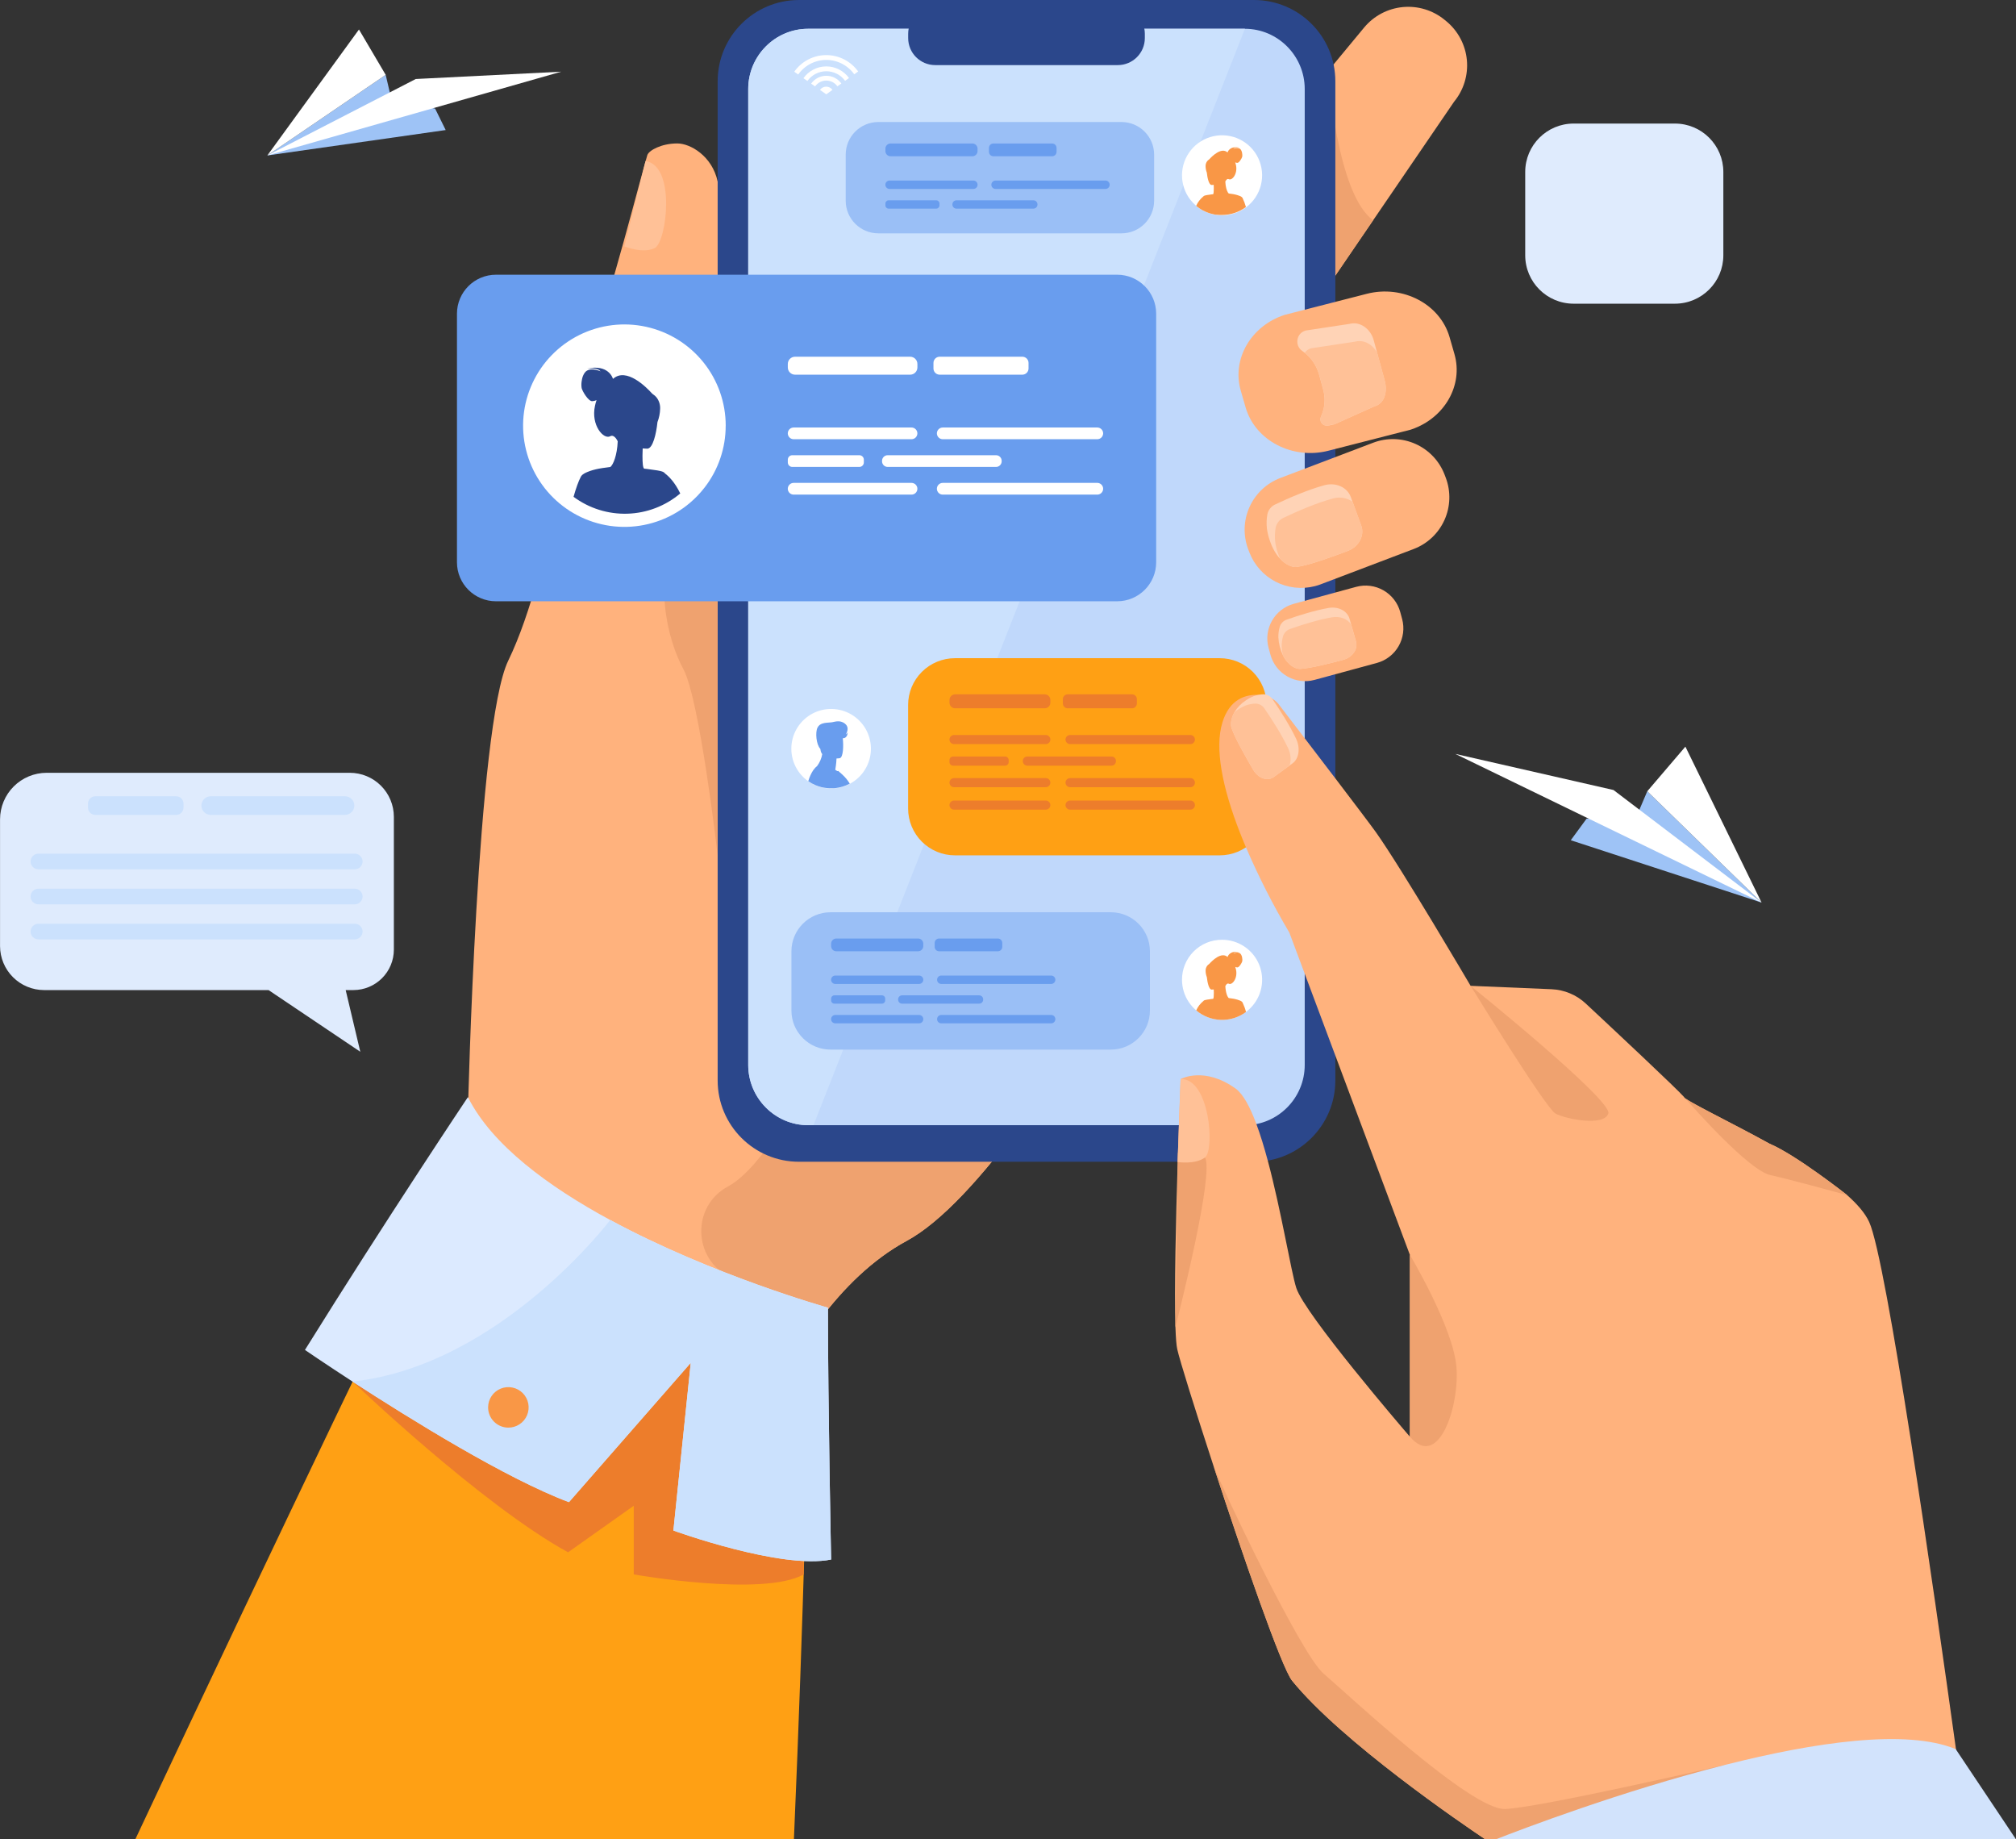 <svg width="649" height="592" viewBox="0 0 649 592" fill="none" xmlns="http://www.w3.org/2000/svg">
<rect x="0" y="0" width="649" height="592" fill="#333333" stroke="none"/>
<g clip-path="url(#clip0_25_6)">
<path d="M394.588 251.619C394.588 251.619 362.227 316.293 329.352 360.933C316.271 378.704 303.112 393.294 291.877 399.381C280.882 405.338 271.573 414.576 263.87 424.843C243.927 451.393 234.716 484.631 234.716 484.631L150.654 357.591C150.654 357.591 153.523 233.41 163.616 212.638C178.326 182.364 185.431 121.202 191.083 109.027C195.278 99.995 207.25 53.335 208.396 49.904C208.896 48.429 212.878 46.163 218.053 46.167C222.203 46.167 229.254 50.175 231.029 58.413C240.02 100.045 229.2 127.51 229.339 128.729C232.509 160.728 222.977 184.481 229.677 190.772C229.923 191.001 230.387 190.893 231.029 190.475C242.619 183.046 314.544 78.294 323.403 76.032C332.739 73.648 394.588 251.619 394.588 251.619Z" fill="#FFB27D"/>
<path d="M260.006 459.49C260.006 459.49 258.86 515.941 255.582 591.976H43.562C92.013 488.73 134.149 401.833 134.149 401.833C134.149 401.833 254.882 405.517 260.006 459.49Z" fill="#FFA014"/>
<path d="M468.101 32.742L442.075 70.862L416.531 108.274C414.973 110.151 413.172 110.803 411.221 110.617C405.09 110.036 397.508 101.203 391.596 96.314L390.998 95.821C387.252 92.709 384.891 88.242 384.432 83.396C383.973 78.55 385.453 73.72 388.548 69.961L427.591 22.815L439.171 8.833C442.288 5.092 446.76 2.735 451.611 2.277C456.461 1.819 461.296 3.297 465.059 6.388L465.661 6.881C469.404 9.996 471.762 14.464 472.219 19.309C472.676 24.154 471.196 28.983 468.101 32.742Z" fill="#FFB27D"/>
<path d="M442.051 70.862L416.508 108.274C414.949 110.151 413.148 110.803 411.198 110.617L427.567 22.828C427.604 23.308 430.386 62.702 442.051 70.862Z" fill="#EFA26F"/>
<path d="M329.352 360.933C316.271 378.704 303.113 393.294 291.877 399.381C280.882 405.338 271.573 414.576 263.87 424.843C255.011 420.717 244.911 415.879 235.041 411.084C223.021 405.25 222.558 388.198 234.335 381.881C234.45 381.82 234.561 381.756 234.673 381.692C245.705 375.388 257.008 353.12 257.008 353.12L329.352 360.933Z" fill="#EFA26F"/>
<path d="M207.811 51.836L201 79.307C201 79.307 206.956 81.738 210.779 79.851C214.602 77.963 217.721 53.315 207.811 51.836Z" fill="#FFC197"/>
<path d="M403.687 0H257.225C242.759 0 231.032 11.714 231.032 26.164V347.751C231.032 362.202 242.759 373.916 257.225 373.916H403.687C418.153 373.916 429.879 362.202 429.879 347.751V26.164C429.879 11.714 418.153 0 403.687 0Z" fill="#2B478B"/>
<path d="M420.023 28.639V342.771C420.023 353.427 411.356 362.145 400.756 362.145H260.138C249.552 362.145 240.872 353.427 240.872 342.771V28.639C240.872 17.983 249.535 9.265 260.138 9.265H400.77C411.356 9.265 420.023 17.997 420.023 28.639Z" fill="#C0D8FB"/>
<path d="M400.77 9.265L261.879 362.145H260.138C249.552 362.145 240.872 353.427 240.872 342.771V28.639C240.872 17.983 249.535 9.265 260.138 9.265H400.77Z" fill="#CBE1FD"/>
<path d="M359.847 2.191H301.067C296.261 2.191 292.364 6.084 292.364 10.886V12.257C292.364 17.058 296.261 20.951 301.067 20.951H359.847C364.654 20.951 368.551 17.058 368.551 12.257V10.886C368.551 6.084 364.654 2.191 359.847 2.191Z" fill="#2B478B"/>
<path d="M455.125 176.692L451.245 178.164L425.14 188.074C424.535 188.306 423.916 188.502 423.288 188.661C419.05 189.747 414.56 189.239 410.673 187.233C406.786 185.227 403.773 181.863 402.206 177.782L401.824 176.769C400.164 172.365 400.315 167.484 402.245 163.19C404.176 158.897 407.728 155.542 412.127 153.857L436.464 144.622L438.231 143.947L442.115 142.471C446.528 140.809 451.42 140.962 455.721 142.896C460.021 144.83 463.379 148.388 465.059 152.79L465.445 153.802C467.097 158.206 466.94 163.083 465.006 167.371C463.073 171.659 459.521 175.01 455.125 176.692Z" fill="#FFB27D"/>
<path d="M433.925 177.3C429.572 178.951 421.683 181.875 417.464 182.482C416.271 182.651 414.084 182.003 412.019 179.761C410.789 178.41 409.612 176.499 408.737 173.845C408.312 172.621 408.013 171.356 407.845 170.07C407.68 168.574 407.728 167.062 407.99 165.58C408.123 164.888 408.418 164.237 408.85 163.68C409.282 163.123 409.84 162.676 410.478 162.375C410.478 162.375 410.478 162.375 410.498 162.375C414.983 160.238 421.03 157.628 426.33 156.176C429.994 155.163 433.702 156.781 434.862 159.985L435.409 161.481L438.211 169.145C439.371 172.319 437.485 175.959 433.925 177.3Z" fill="#FFD3B6"/>
<path d="M433.925 177.299C429.572 178.951 421.682 181.875 417.464 182.482C416.271 182.651 414.084 182.003 412.019 179.761C411.802 179.248 411.6 178.711 411.41 178.134C410.982 176.91 410.683 175.645 410.518 174.359C410.354 172.862 410.402 171.351 410.66 169.868C410.795 169.176 411.09 168.526 411.523 167.97C411.956 167.414 412.514 166.968 413.151 166.667C413.151 166.667 413.151 166.667 413.171 166.667C417.657 164.526 423.7 161.92 429.004 160.464C430.082 160.141 431.219 160.063 432.331 160.239C433.442 160.414 434.5 160.837 435.426 161.477L438.228 169.142C439.37 172.319 437.484 175.959 433.925 177.299Z" fill="#FFC197"/>
<path d="M443.281 213.364L423.146 218.837C420.197 219.63 417.054 219.225 414.403 217.71C411.752 216.196 409.808 213.695 408.997 210.754L408.375 208.478C407.583 205.529 407.992 202.387 409.512 199.738C411.032 197.089 413.54 195.148 416.487 194.341L436.619 188.867C439.571 188.075 442.717 188.483 445.368 190.002C448.02 191.52 449.961 194.026 450.768 196.971L451.387 199.247C452.175 202.192 451.765 205.329 450.247 207.974C448.728 210.619 446.224 212.556 443.281 213.364Z" fill="#FFB27D"/>
<path d="M432.394 212.378C428.696 213.364 422.014 215.103 418.509 215.295C417.234 215.366 414.682 214.282 413.019 210.943C412.147 209.128 411.644 207.159 411.539 205.149C411.514 203.986 411.666 202.826 411.989 201.708C412.16 201.174 412.455 200.687 412.851 200.288C413.246 199.889 413.73 199.589 414.263 199.412H414.284C418.12 198.061 423.271 196.444 427.73 195.664C430.806 195.127 433.726 196.606 434.446 199.142L434.966 200.952L436.518 206.391C437.234 208.897 435.416 211.574 432.394 212.378Z" fill="#FFD3B6"/>
<path d="M432.394 212.378C428.696 213.364 422.014 215.103 418.509 215.295C417.234 215.366 414.682 214.282 413.019 210.943C412.782 210.035 412.645 209.105 412.61 208.167C412.586 207.004 412.738 205.844 413.06 204.727C413.232 204.192 413.528 203.704 413.924 203.305C414.32 202.905 414.804 202.605 415.338 202.427C419.175 201.077 424.329 199.456 428.784 198.683C431.333 198.237 433.777 199.176 434.95 200.948L436.501 206.388C437.234 208.897 435.416 211.574 432.394 212.378Z" fill="#FFC197"/>
<path d="M113.51 444.664C113.51 444.664 154.943 484.307 182.876 499.613L204.025 484.628V506.734C204.025 506.734 245.6 514.081 258.735 506.734V446.453L141.923 387.952L113.51 444.664Z" fill="#ED7D2B"/>
<path d="M267.561 501.936C251.468 505.234 216.785 492.606 216.785 492.606L222.369 438.63L183.16 483.466C163.218 476.038 132.019 456.704 113.486 444.663C104.259 438.667 98.168 434.483 98.168 434.483C124.323 392.439 150.63 353.11 150.63 353.11C158.354 368.544 176.63 381.942 196.444 392.662C229.369 410.477 266.533 420.883 266.533 420.883C266.543 452.97 267.561 501.936 267.561 501.936Z" fill="#DCEAFF"/>
<path d="M454.49 138.163L454.057 138.311L427.665 145.064C416.061 148.046 404.059 141.772 400.996 131.129L399.428 125.707C396.484 115.486 402.808 104.799 413.594 101.335L422.308 99.1L439.986 94.565C451.589 91.587 463.589 97.861 466.651 108.503L468.223 113.957C471.123 124.018 465.005 134.55 454.49 138.163Z" fill="#FFB27D"/>
<path d="M442.413 130.802L429.568 136.576H429.487C428.977 136.718 428.459 136.83 427.936 136.913C427.723 136.947 427.503 136.971 427.287 136.994C427.197 137.003 427.106 137.003 427.016 136.994C426.682 136.983 426.355 136.889 426.066 136.721C425.776 136.553 425.533 136.316 425.358 136.031C425.182 135.746 425.08 135.422 425.06 135.088C425.041 134.755 425.104 134.421 425.245 134.118C426.502 131.398 426.759 128.323 425.972 125.433L425.664 124.316C425.667 124.305 425.667 124.293 425.664 124.282L424.67 120.642C423.913 117.846 422.286 115.363 420.023 113.551C419.759 113.339 419.489 113.136 419.212 112.947C416.677 111.191 417.322 107.207 420.29 106.397L420.371 106.373L434.442 104.246C437.92 103.304 441.27 105.978 442.217 109.452L443.345 113.595L445.752 122.428C446.699 125.926 445.874 129.86 442.413 130.802Z" fill="#FFD3B6"/>
<path d="M442.412 130.802L429.568 136.576H429.487C429.186 136.633 428.246 136.792 427.016 136.981C426.681 136.969 426.355 136.875 426.065 136.707C425.776 136.539 425.533 136.302 425.357 136.017C425.182 135.732 425.08 135.409 425.06 135.075C425.041 134.741 425.104 134.407 425.245 134.104C426.502 131.385 426.759 128.31 425.972 125.42L425.664 124.302C425.667 124.291 425.667 124.279 425.664 124.268L424.67 120.642C423.913 117.846 422.285 115.363 420.023 113.551C420.505 112.846 421.225 112.337 422.051 112.116L422.132 112.093L436.203 109.969C439.134 109.172 441.966 110.945 443.359 113.595L445.765 122.428C446.698 125.926 445.874 129.86 442.412 130.802Z" fill="#FFC197"/>
<path d="M231.029 275.285C231.029 275.285 225.283 225.08 219.962 215.292C214.642 205.503 210.16 185.893 218.326 171.327C226.493 156.76 229.322 128.746 229.322 128.746C232.492 160.745 222.96 184.498 229.66 190.789C229.907 191.018 230.37 190.91 231.012 190.492L231.029 275.285Z" fill="#EFA26F"/>
<path d="M359.631 88.417H159.675C152.735 88.417 147.108 94.037 147.108 100.971V180.97C147.108 187.903 152.735 193.524 159.675 193.524H359.631C366.572 193.524 372.198 187.903 372.198 180.97V100.971C372.198 94.037 366.572 88.417 359.631 88.417Z" fill="#699DEE"/>
<path d="M361.03 39.272H282.764C276.959 39.272 272.252 43.973 272.252 49.773V64.602C272.252 70.402 276.959 75.103 282.764 75.103H361.03C366.836 75.103 371.542 70.402 371.542 64.602V49.773C371.542 43.973 366.836 39.272 361.03 39.272Z" fill="#9ABFF6"/>
<path d="M357.6 293.613H267.372C260.418 293.613 254.781 299.244 254.781 306.19V325.24C254.781 332.187 260.418 337.818 267.372 337.818H357.6C364.553 337.818 370.19 332.187 370.19 325.24V306.19C370.19 299.244 364.553 293.613 357.6 293.613Z" fill="#9ABFF6"/>
<path d="M307.425 211.841H392.668C396.666 211.842 400.501 213.428 403.329 216.252C406.157 219.076 407.747 222.906 407.75 226.9V260.226C407.75 264.222 406.161 268.055 403.333 270.88C400.504 273.706 396.668 275.294 392.668 275.295H307.425C305.445 275.295 303.483 274.906 301.653 274.148C299.823 273.391 298.16 272.281 296.76 270.881C295.359 269.482 294.248 267.821 293.491 265.993C292.733 264.164 292.343 262.205 292.344 260.226V226.9C292.345 222.906 293.935 219.075 296.763 216.251C299.592 213.427 303.427 211.841 307.425 211.841Z" fill="#FFA014"/>
<path d="M633.661 592H478.157C470.7 587.006 431.975 560.619 415.963 540.948C412.583 536.778 400.148 500.852 390.613 471.682C384.654 453.449 379.796 437.87 378.995 434.294C378.711 433.048 378.522 430.58 378.407 427.238V427.204C378.002 415.275 378.556 392.271 379.127 373.997V373.913V373.673C379.154 372.869 379.178 372.079 379.205 371.309V371.282C379.205 371.205 379.205 371.124 379.205 371.046C379.31 367.872 379.411 364.88 379.506 362.159C379.746 355.359 379.949 350.243 380.033 348.241L380.067 347.309C380.314 347.171 387.794 343.183 397.792 350.378C400.205 352.117 402.436 356.318 404.471 361.798C405.772 365.296 406.993 369.314 408.128 373.548C412.495 389.833 415.629 409.302 417.302 414.515C420.006 422.956 451.779 459.986 453.78 462.289C453.81 462.329 453.844 462.367 453.874 462.404V403.882L429.876 339.729L420.023 313.392L415.071 300.157C409.829 291.319 405.164 282.153 401.105 272.716C398.316 266.159 395.761 259.119 394.179 252.426C393.8 250.833 393.479 249.256 393.222 247.699C392.286 242.044 392.208 236.797 393.523 232.525C395.845 224.918 401.077 223.487 405.096 223.642C405.512 223.642 405.914 223.693 406.303 223.736C406.693 223.783 407.08 223.857 407.459 223.959C408.159 224.145 408.831 224.425 409.457 224.79C410.497 225.399 411.389 226.232 412.066 227.228C412.066 227.228 415.446 231.654 420.013 237.604C423.007 241.52 426.506 246.096 429.866 250.505C435.848 258.362 441.405 265.699 442.933 267.84C451.191 279.452 473.425 317.292 473.425 317.292L499.451 318.383C503.574 318.555 507.499 320.196 510.515 323.009C519.769 331.642 539.722 350.324 542.169 353.103C542.169 354.015 557.673 361.463 569.652 368.095C578.221 371.711 594.496 384.528 594.496 384.528C597.876 387.503 600.438 390.464 601.74 393.307C607.32 405.439 622.456 510.951 629.693 563.111C632.035 579.878 633.543 591.132 633.661 592Z" fill="#FFB27D"/>
<path d="M473.435 317.306C473.435 317.306 497.545 356.621 500.736 358.391C503.927 360.16 516.338 362.642 517.758 358.391C519.178 354.14 473.435 317.306 473.435 317.306Z" fill="#EFA26F"/>
<path d="M594.628 384.65L594.506 384.542C594.506 384.542 578.231 371.711 569.663 368.108C558.664 362.031 544.697 355.244 542.483 353.468C545.035 356.385 562.99 376.685 569.903 378.204C575.97 379.541 589.751 383.306 594.628 384.65Z" fill="#EFA26F"/>
<path d="M453.878 462.387V403.882C453.878 403.882 467.79 427.129 468.855 439.882C469.92 452.635 463.075 473.272 453.878 462.387Z" fill="#EFA26F"/>
<path d="M403.396 247.696C401.368 244.211 397.718 237.904 396.464 234.359C396.126 233.346 396.156 231.36 397.386 229.23C398.295 227.704 399.545 226.409 401.037 225.445C401.832 224.882 402.692 224.419 403.599 224.064C404.65 223.681 405.759 223.477 406.878 223.459C407.442 223.484 407.991 223.645 408.479 223.928C408.968 224.212 409.379 224.609 409.68 225.087C412.093 228.602 415.149 233.386 417.228 237.718C418.664 240.71 418.211 244.164 416.115 245.68L415.135 246.396L410.126 250.049C408.054 251.579 405.052 250.546 403.396 247.696Z" fill="#FFD3B6"/>
<path d="M403.396 247.696C401.368 244.211 397.718 237.904 396.464 234.359C396.126 233.346 396.156 231.361 397.386 229.23C398.48 228.332 399.7 227.601 401.007 227.059C402.058 226.676 403.166 226.472 404.285 226.454C404.849 226.479 405.399 226.639 405.887 226.923C406.375 227.206 406.787 227.604 407.087 228.082C409.504 231.597 412.56 236.381 414.635 240.71C415.558 242.628 415.703 244.731 415.135 246.393L410.126 250.046C408.054 251.579 405.052 250.546 403.396 247.696Z" fill="#FFC197"/>
<path d="M539.195 39.768H506.597C497.986 39.768 491.005 46.742 491.005 55.344V82.167C491.005 90.769 497.986 97.743 506.597 97.743H539.195C547.806 97.743 554.787 90.769 554.787 82.167V55.344C554.787 46.742 547.806 39.768 539.195 39.768Z" fill="#DFEBFD"/>
<path d="M14.984 248.726H112.638C116.388 248.737 119.982 250.229 122.635 252.878C125.287 255.527 126.782 259.117 126.794 262.863V305.674C126.784 309.115 125.411 312.412 122.975 314.845C120.539 317.279 117.239 318.65 113.794 318.66H111.282L115.988 338.513L86.449 318.66H14.156C10.41 318.645 6.822 317.153 4.173 314.507C1.524 311.862 0.029 308.278 0.013 304.536V263.694C0.025 259.73 1.606 255.932 4.41 253.127C7.215 250.323 11.016 248.741 14.984 248.726Z" fill="#DFEBFD"/>
<path d="M12.364 279.789H114.206C114.874 279.787 115.514 279.52 115.986 279.049C116.459 278.577 116.725 277.938 116.728 277.271C116.725 276.603 116.459 275.964 115.986 275.492C115.514 275.021 114.874 274.754 114.206 274.752H12.364C11.696 274.753 11.056 275.019 10.583 275.491C10.111 275.963 9.845 276.603 9.843 277.271C9.845 277.938 10.111 278.578 10.583 279.05C11.056 279.522 11.696 279.788 12.364 279.789Z" fill="#CBE1FD"/>
<path d="M12.364 291.064H114.206C114.875 291.062 115.515 290.796 115.987 290.324C116.46 289.852 116.726 289.212 116.728 288.545C116.725 287.877 116.459 287.238 115.986 286.767C115.514 286.295 114.874 286.029 114.206 286.026H12.364C11.696 286.028 11.056 286.294 10.583 286.766C10.111 287.238 9.845 287.877 9.843 288.545C9.844 289.212 10.11 289.853 10.582 290.325C11.055 290.797 11.696 291.063 12.364 291.064Z" fill="#CBE1FD"/>
<path d="M12.364 302.341H114.206C114.874 302.338 115.514 302.072 115.986 301.6C116.459 301.128 116.725 300.489 116.728 299.822C116.726 299.155 116.46 298.515 115.987 298.043C115.515 297.571 114.875 297.305 114.206 297.303H12.364C11.696 297.304 11.055 297.57 10.582 298.042C10.11 298.514 9.844 299.154 9.843 299.822C9.845 300.49 10.111 301.129 10.583 301.601C11.056 302.073 11.696 302.339 12.364 302.341Z" fill="#CBE1FD"/>
<path d="M67.838 262.276H111.066C111.862 262.274 112.624 261.957 113.187 261.395C113.749 260.833 114.066 260.072 114.068 259.277C114.065 258.483 113.748 257.722 113.186 257.16C112.623 256.598 111.861 256.282 111.066 256.279H67.838C67.043 256.282 66.281 256.598 65.719 257.16C65.156 257.722 64.839 258.483 64.837 259.277C64.838 260.072 65.155 260.833 65.718 261.395C66.28 261.957 67.043 262.274 67.838 262.276Z" fill="#CBE1FD"/>
<path d="M30.695 262.279H56.704C58.015 262.279 59.077 261.218 59.077 259.909V258.653C59.077 257.344 58.015 256.282 56.704 256.282H30.695C29.384 256.282 28.322 257.344 28.322 258.653V259.909C28.322 261.218 29.384 262.279 30.695 262.279Z" fill="#CBE1FD"/>
<path d="M505.671 270.433L567.09 290.493L530.298 254.672L526.563 263.424L510.755 263.498L505.671 270.433Z" fill="#9EC3F6"/>
<path d="M567.09 290.493L519.421 254.267L468.49 242.645L567.09 290.493Z" fill="white"/>
<path d="M530.298 254.672L567.09 290.493L542.568 240.308L530.298 254.672Z" fill="white"/>
<path d="M143.478 41.855L86.067 50.036L124.167 24.095L126.104 32.411L140.064 34.937L143.478 41.855Z" fill="#9EC3F6"/>
<path d="M86.067 50.036L133.845 25.428L180.669 23.075L86.067 50.036Z" fill="white"/>
<path d="M124.167 24.095L86.067 50.036L115.562 9.495L124.167 24.095Z" fill="white"/>
<path d="M233.615 137.001C233.63 144.191 231.252 151.183 226.854 156.875C225.446 158.7 223.848 160.372 222.089 161.862C216.419 166.659 209.28 169.378 201.852 169.57C194.425 169.761 187.155 167.414 181.245 162.916C175.335 158.418 171.139 152.039 169.353 144.835C167.566 137.631 168.296 130.033 171.42 123.299C174.545 116.566 179.877 111.099 186.535 107.805C193.193 104.511 200.778 103.587 208.033 105.185C215.289 106.783 221.781 110.808 226.434 116.594C231.088 122.38 233.625 129.579 233.625 137.001H233.615Z" fill="white"/>
<path d="M214.105 152.401L213.851 152.128C213.476 151.841 213.101 151.662 211.593 151.402C210.826 151.273 209.761 151.122 208.25 150.926C208.25 150.926 207.912 150.889 207.754 150.875L207.375 150.841C206.942 150.615 206.831 148.815 206.834 146.931C206.834 146.79 206.834 146.648 206.834 146.506C206.834 145.79 206.865 145.084 206.892 144.45C206.892 144.409 206.892 144.372 206.892 144.331C207.825 144.409 208.443 144.402 208.443 144.402C210.18 144.264 211.265 139.611 211.654 135.85C212.188 134.479 212.478 133.025 212.513 131.555C212.57 130.265 212.176 128.996 211.397 127.966C211.056 127.534 210.644 127.163 210.177 126.872C210.069 126.764 209.957 126.666 209.839 126.571C208.223 124.778 201.652 118.059 197.333 121.945C197.221 121.557 195.818 117.195 189.018 118.623C189.44 118.579 192.455 118.285 193.327 119.514C193.209 119.464 190.576 118.295 188.933 119.315C188.166 119.781 187.689 120.75 187.419 121.77V121.79C187.419 121.79 187.419 121.79 187.419 121.807C187.417 121.817 187.417 121.827 187.419 121.837C187.389 121.976 187.355 122.114 187.324 122.253C187.324 122.273 187.324 122.293 187.324 122.317C187.324 122.34 187.324 122.317 187.324 122.317C187.14 123.162 187.112 124.034 187.243 124.89C187.497 125.953 189.373 129.12 190.623 129.12C191.114 129.103 191.597 128.988 192.043 128.783C191.837 129.386 191.667 130.002 191.536 130.626C190.18 136.849 194.314 141.576 196.451 140.401C197.823 139.655 198.861 142.052 198.861 142.052C198.658 146.594 197.41 149.558 196.494 150.298C196.156 150.335 195.447 150.423 194.551 150.564C194.551 150.564 191.397 150.902 188.997 151.952L188.94 151.976C188.457 152.166 188.002 152.42 187.588 152.732C187.418 152.86 187.27 153.014 187.149 153.188C187.094 153.251 187.046 153.32 187.007 153.394C186.205 154.92 185.398 157.213 184.641 159.9C189.649 163.616 195.767 165.532 202.002 165.336C208.238 165.141 214.224 162.846 218.989 158.823C217.228 155.136 215.207 153.235 214.105 152.401Z" fill="#2B478B"/>
<path d="M292.999 114.811H255.95C254.66 114.811 253.615 115.855 253.615 117.144V118.258C253.615 119.547 254.66 120.591 255.95 120.591H292.999C294.289 120.591 295.335 119.547 295.335 118.258V117.144C295.335 115.855 294.289 114.811 292.999 114.811Z" fill="white"/>
<path d="M293.445 141.363H255.494C254.994 141.361 254.516 141.161 254.163 140.809C253.81 140.456 253.61 139.978 253.608 139.479C253.609 138.98 253.809 138.502 254.162 138.149C254.515 137.796 254.994 137.597 255.494 137.595H293.442C293.942 137.597 294.42 137.796 294.774 138.149C295.127 138.502 295.326 138.98 295.328 139.479C295.326 139.978 295.127 140.456 294.775 140.808C294.422 141.161 293.944 141.361 293.445 141.363Z" fill="white"/>
<path d="M276.65 146.513H255.058C254.261 146.513 253.615 147.158 253.615 147.954V148.839C253.615 149.635 254.261 150.281 255.058 150.281H276.65C277.447 150.281 278.093 149.635 278.093 148.839V147.954C278.093 147.158 277.447 146.513 276.65 146.513Z" fill="white"/>
<path d="M320.652 146.513H285.762C284.762 146.513 283.951 147.323 283.951 148.323V148.471C283.951 149.471 284.762 150.281 285.762 150.281H320.652C321.652 150.281 322.463 149.471 322.463 148.471V148.323C322.463 147.323 321.652 146.513 320.652 146.513Z" fill="white"/>
<path d="M353.246 141.363H303.491C302.991 141.362 302.513 141.163 302.159 140.81C301.806 140.457 301.607 139.979 301.605 139.479C301.607 138.98 301.806 138.502 302.159 138.149C302.513 137.796 302.991 137.597 303.491 137.595H353.246C353.746 137.597 354.224 137.796 354.578 138.149C354.931 138.502 355.13 138.98 355.132 139.479C355.129 139.978 354.93 140.456 354.577 140.809C354.223 141.161 353.745 141.361 353.246 141.363Z" fill="white"/>
<path d="M293.445 159.195H255.494C254.994 159.193 254.515 158.994 254.162 158.641C253.809 158.288 253.609 157.81 253.608 157.311C253.608 156.81 253.806 156.331 254.16 155.976C254.513 155.622 254.993 155.422 255.494 155.42H293.442C293.942 155.422 294.42 155.621 294.774 155.974C295.127 156.327 295.326 156.805 295.328 157.304C295.328 157.804 295.13 158.283 294.777 158.637C294.424 158.992 293.946 159.192 293.445 159.195Z" fill="white"/>
<path d="M353.246 159.195H303.491C302.991 159.193 302.513 158.994 302.159 158.641C301.806 158.288 301.607 157.81 301.605 157.311C301.605 156.81 301.803 156.331 302.157 155.976C302.51 155.622 302.99 155.422 303.491 155.42H353.246C353.746 155.422 354.224 155.621 354.578 155.974C354.931 156.327 355.13 156.805 355.132 157.304C355.132 157.804 354.933 158.284 354.58 158.639C354.226 158.993 353.747 159.193 353.246 159.195Z" fill="white"/>
<path d="M329.112 114.811H302.504C301.399 114.811 300.503 115.706 300.503 116.81V118.592C300.503 119.696 301.399 120.591 302.504 120.591H329.112C330.217 120.591 331.113 119.696 331.113 118.592V116.81C331.113 115.706 330.217 114.811 329.112 114.811Z" fill="white"/>
<path d="M295.561 302.064H269.22C268.304 302.064 267.561 302.806 267.561 303.722V304.515C267.561 305.431 268.304 306.173 269.22 306.173H295.561C296.478 306.173 297.221 305.431 297.221 304.515V303.722C297.221 302.806 296.478 302.064 295.561 302.064Z" fill="#699DEE"/>
<path d="M295.879 316.688H268.899C268.541 316.688 268.197 316.545 267.943 316.292C267.69 316.039 267.547 315.695 267.547 315.337C267.547 314.979 267.69 314.635 267.943 314.382C268.197 314.129 268.541 313.987 268.899 313.987H295.879C296.238 313.987 296.582 314.129 296.835 314.382C297.089 314.635 297.231 314.979 297.231 315.337C297.231 315.695 297.089 316.039 296.835 316.292C296.582 316.545 296.238 316.688 295.879 316.688Z" fill="#699DEE"/>
<path d="M283.937 320.351H268.588C268.021 320.351 267.561 320.811 267.561 321.378V322.002C267.561 322.569 268.021 323.029 268.588 323.029H283.937C284.505 323.029 284.965 322.569 284.965 322.002V321.378C284.965 320.811 284.505 320.351 283.937 320.351Z" fill="#699DEE"/>
<path d="M315.22 320.351H290.417C289.706 320.351 289.129 320.927 289.129 321.638V321.742C289.129 322.453 289.706 323.029 290.417 323.029H315.22C315.931 323.029 316.508 322.453 316.508 321.742V321.638C316.508 320.927 315.931 320.351 315.22 320.351Z" fill="#699DEE"/>
<path d="M338.394 316.688H303.018C302.659 316.688 302.315 316.545 302.062 316.292C301.808 316.039 301.666 315.695 301.666 315.337C301.666 314.979 301.808 314.635 302.062 314.382C302.315 314.129 302.659 313.987 303.018 313.987H338.394C338.752 313.987 339.096 314.129 339.35 314.382C339.603 314.635 339.746 314.979 339.746 315.337C339.746 315.695 339.603 316.039 339.35 316.292C339.096 316.545 338.752 316.688 338.394 316.688Z" fill="#699DEE"/>
<path d="M295.879 329.366H268.899C268.541 329.366 268.197 329.224 267.943 328.971C267.69 328.718 267.547 328.374 267.547 328.016C267.547 327.658 267.69 327.314 267.943 327.061C268.197 326.808 268.541 326.665 268.899 326.665H295.879C296.238 326.665 296.582 326.808 296.835 327.061C297.089 327.314 297.231 327.658 297.231 328.016C297.231 328.374 297.089 328.718 296.835 328.971C296.582 329.224 296.238 329.366 295.879 329.366Z" fill="#699DEE"/>
<path d="M338.394 329.366H303.018C302.659 329.366 302.315 329.224 302.062 328.971C301.808 328.718 301.666 328.374 301.666 328.016C301.666 327.658 301.808 327.314 302.062 327.061C302.315 326.808 302.659 326.665 303.018 326.665H338.394C338.752 326.665 339.096 326.808 339.35 327.061C339.603 327.314 339.746 327.658 339.746 328.016C339.746 328.374 339.603 328.718 339.35 328.971C339.096 329.224 338.752 329.366 338.394 329.366Z" fill="#699DEE"/>
<path d="M321.233 302.064H302.318C301.532 302.064 300.895 302.701 300.895 303.486V304.752C300.895 305.537 301.532 306.173 302.318 306.173H321.233C322.019 306.173 322.656 305.537 322.656 304.752V303.486C322.656 302.701 322.019 302.064 321.233 302.064Z" fill="#699DEE"/>
<path d="M313.036 46.184H286.695C285.779 46.184 285.036 46.926 285.036 47.842V48.635C285.036 49.55 285.779 50.293 286.695 50.293H313.036C313.953 50.293 314.696 49.55 314.696 48.635V47.842C314.696 46.926 313.953 46.184 313.036 46.184Z" fill="#699DEE"/>
<path d="M313.354 60.811H286.374C286.016 60.811 285.672 60.668 285.418 60.415C285.165 60.162 285.022 59.818 285.022 59.46C285.022 59.102 285.165 58.758 285.418 58.505C285.672 58.252 286.016 58.109 286.374 58.109H313.354C313.713 58.109 314.057 58.252 314.31 58.505C314.564 58.758 314.706 59.102 314.706 59.46C314.706 59.818 314.564 60.162 314.31 60.415C314.057 60.668 313.713 60.811 313.354 60.811Z" fill="#699DEE"/>
<path d="M301.412 64.471H286.063C285.496 64.471 285.036 64.93 285.036 65.497V66.122C285.036 66.689 285.496 67.148 286.063 67.148H301.412C301.98 67.148 302.44 66.689 302.44 66.122V65.497C302.44 64.93 301.98 64.471 301.412 64.471Z" fill="#699DEE"/>
<path d="M332.695 64.471H307.892C307.181 64.471 306.604 65.047 306.604 65.757V65.862C306.604 66.572 307.181 67.148 307.892 67.148H332.695C333.406 67.148 333.983 66.572 333.983 65.862V65.757C333.983 65.047 333.406 64.471 332.695 64.471Z" fill="#699DEE"/>
<path d="M355.882 60.811H320.493C320.134 60.811 319.79 60.668 319.537 60.415C319.283 60.162 319.141 59.818 319.141 59.46C319.141 59.102 319.283 58.758 319.537 58.505C319.79 58.252 320.134 58.109 320.493 58.109H355.882C356.241 58.109 356.585 58.252 356.838 58.505C357.092 58.758 357.234 59.102 357.234 59.46C357.234 59.818 357.092 60.162 356.838 60.415C356.585 60.668 356.241 60.811 355.882 60.811Z" fill="#699DEE"/>
<path d="M338.708 46.184H319.793C319.007 46.184 318.37 46.82 318.37 47.605V48.871C318.37 49.656 319.007 50.293 319.793 50.293H338.708C339.494 50.293 340.131 49.656 340.131 48.871V47.605C340.131 46.82 339.494 46.184 338.708 46.184Z" fill="#699DEE"/>
<path d="M336.319 223.47H307.483C306.479 223.47 305.665 224.283 305.665 225.286V226.151C305.665 227.154 306.479 227.967 307.483 227.967H336.319C337.323 227.967 338.137 227.154 338.137 226.151V225.286C338.137 224.283 337.323 223.47 336.319 223.47Z" fill="#ED7D2B"/>
<path d="M336.667 239.494H307.128C306.739 239.493 306.366 239.337 306.092 239.062C305.817 238.787 305.662 238.414 305.661 238.026C305.663 237.638 305.818 237.266 306.093 236.991C306.367 236.717 306.74 236.562 307.128 236.56H336.667C337.055 236.562 337.427 236.717 337.702 236.991C337.977 237.266 338.132 237.638 338.134 238.026C338.133 238.414 337.978 238.787 337.703 239.062C337.428 239.337 337.056 239.493 336.667 239.494Z" fill="#ED7D2B"/>
<path d="M323.589 243.492H306.787C306.165 243.492 305.661 243.996 305.661 244.617V245.302C305.661 245.923 306.165 246.426 306.787 246.426H323.589C324.211 246.426 324.715 245.923 324.715 245.302V244.617C324.715 243.996 324.211 243.492 323.589 243.492Z" fill="#ED7D2B"/>
<path d="M357.84 243.492H330.684C329.905 243.492 329.274 244.123 329.274 244.9V245.015C329.274 245.793 329.905 246.423 330.684 246.423H357.84C358.618 246.423 359.249 245.793 359.249 245.015V244.9C359.249 244.123 358.618 243.492 357.84 243.492Z" fill="#ED7D2B"/>
<path d="M383.21 239.494H344.481C344.092 239.493 343.72 239.337 343.445 239.062C343.17 238.787 343.015 238.414 343.014 238.026C343.016 237.638 343.171 237.266 343.446 236.991C343.721 236.717 344.093 236.562 344.481 236.56H383.21C383.599 236.562 383.971 236.717 384.246 236.991C384.52 237.266 384.675 237.638 384.677 238.026C384.676 238.414 384.522 238.787 384.247 239.062C383.972 239.337 383.599 239.493 383.21 239.494Z" fill="#ED7D2B"/>
<path d="M336.667 253.362H307.128C306.739 253.361 306.367 253.206 306.092 252.931C305.817 252.657 305.662 252.285 305.661 251.896C305.662 251.508 305.817 251.136 306.092 250.861C306.367 250.586 306.739 250.432 307.128 250.431H336.667C337.055 250.432 337.428 250.586 337.703 250.861C337.978 251.136 338.133 251.508 338.134 251.896C338.133 252.285 337.978 252.657 337.703 252.931C337.428 253.206 337.055 253.361 336.667 253.362Z" fill="#ED7D2B"/>
<path d="M383.21 253.362H344.481C344.093 253.361 343.72 253.206 343.445 252.931C343.17 252.657 343.015 252.285 343.014 251.896C343.015 251.508 343.17 251.136 343.445 250.861C343.72 250.586 344.093 250.432 344.481 250.431H383.21C383.599 250.432 383.972 250.586 384.247 250.861C384.522 251.136 384.676 251.508 384.677 251.896C384.676 252.285 384.522 252.657 384.247 252.931C383.972 253.206 383.599 253.361 383.21 253.362Z" fill="#ED7D2B"/>
<path d="M336.667 260.587H307.128C306.739 260.587 306.367 260.432 306.092 260.157C305.817 259.883 305.662 259.51 305.661 259.122C305.662 258.734 305.817 258.361 306.092 258.087C306.367 257.812 306.739 257.658 307.128 257.657H336.667C337.055 257.658 337.428 257.812 337.703 258.087C337.978 258.361 338.133 258.734 338.134 259.122C338.133 259.51 337.978 259.883 337.703 260.157C337.428 260.432 337.055 260.587 336.667 260.587Z" fill="#ED7D2B"/>
<path d="M383.21 260.587H344.481C344.093 260.587 343.72 260.432 343.445 260.157C343.17 259.883 343.015 259.51 343.014 259.122C343.015 258.734 343.17 258.361 343.445 258.087C343.72 257.812 344.093 257.658 344.481 257.657H383.21C383.599 257.658 383.972 257.812 384.247 258.087C384.522 258.361 384.676 258.734 384.677 259.122C384.676 259.51 384.522 259.883 384.247 260.157C383.972 260.432 383.599 260.587 383.21 260.587Z" fill="#ED7D2B"/>
<path d="M364.427 223.47H343.717C342.857 223.47 342.159 224.166 342.159 225.026V226.41C342.159 227.27 342.857 227.967 343.717 227.967H364.427C365.288 227.967 365.985 227.27 365.985 226.41V225.026C365.985 224.166 365.288 223.47 364.427 223.47Z" fill="#ED7D2B"/>
<path d="M268 28.916L265.996 30.355L263.968 28.933C264.195 28.612 264.495 28.35 264.844 28.169C265.193 27.987 265.58 27.892 265.973 27.89C266.366 27.889 266.754 27.981 267.104 28.159C267.455 28.338 267.757 28.597 267.987 28.916H268Z" fill="white"/>
<path d="M266.003 24.388C265.046 24.388 264.104 24.619 263.256 25.059C262.407 25.5 261.677 26.139 261.128 26.921L262.399 27.812C262.803 27.235 263.339 26.764 263.963 26.437C264.587 26.11 265.281 25.939 265.985 25.936C266.69 25.933 267.385 26.1 268.011 26.422C268.638 26.744 269.178 27.211 269.585 27.785L270.853 26.877C270.301 26.107 269.573 25.479 268.729 25.046C267.886 24.614 266.951 24.388 266.003 24.388Z" fill="white"/>
<path d="M266.003 17.733C263.979 17.733 261.985 18.219 260.189 19.151C258.394 20.084 256.849 21.434 255.687 23.088L256.961 23.98C257.977 22.536 259.325 21.357 260.891 20.541C262.457 19.725 264.197 19.296 265.963 19.289C267.73 19.282 269.472 19.699 271.044 20.503C272.617 21.308 273.973 22.477 275 23.912L276.261 23.004C275.095 21.373 273.556 20.043 271.771 19.127C269.987 18.21 268.009 17.732 266.003 17.733Z" fill="white"/>
<path d="M266.003 21.373C264.562 21.373 263.143 21.717 261.863 22.378C260.583 23.038 259.481 23.995 258.647 25.168L259.918 26.06C260.607 25.096 261.516 24.309 262.569 23.765C263.622 23.22 264.789 22.934 265.975 22.93C267.161 22.925 268.331 23.202 269.388 23.738C270.445 24.274 271.36 25.054 272.056 26.012L273.317 25.111C272.482 23.953 271.383 23.01 270.111 22.36C268.839 21.711 267.431 21.372 266.003 21.373Z" fill="white"/>
<path d="M254.75 240.973C254.749 243.314 255.391 245.611 256.606 247.613C257.82 249.614 259.562 251.245 261.64 252.326C263.718 253.408 266.054 253.899 268.392 253.747C270.731 253.594 272.983 252.803 274.902 251.461C275.007 251.39 275.109 251.312 275.213 251.238C276.966 249.934 278.355 248.204 279.25 246.212C280.144 244.22 280.513 242.033 280.322 239.858C280.132 237.683 279.387 235.593 278.16 233.787C276.932 231.981 275.262 230.519 273.309 229.539C271.357 228.559 269.185 228.095 267.002 228.19C264.819 228.286 262.696 228.937 260.836 230.083C258.976 231.229 257.44 232.831 256.375 234.738C255.31 236.644 254.751 238.79 254.75 240.973Z" fill="white"/>
<path d="M271.042 249.182L269.863 248.138L269.568 248.192C269.35 248.038 269.125 247.895 268.892 247.764C268.97 247.287 269.034 246.845 269.089 246.453C269.198 245.682 269.265 244.906 269.288 244.127C269.913 244.097 270.336 244.029 270.336 244.029C271.519 243.756 271.576 239.721 271.302 237.614C271.529 237.622 271.754 237.579 271.962 237.489C272.857 237.094 272.908 235.74 272.908 235.74C272.761 236.01 272.537 236.232 272.266 236.378C272.266 236.378 273.763 234.328 272.026 232.927C270.288 231.526 268.527 232.441 267.52 232.502C265.31 232.637 263.88 232.769 263.16 234.22C262.44 235.672 262.727 239.589 264.093 241.038C264.116 241.173 264.14 241.304 264.157 241.439C264.221 241.908 264.408 242.352 264.698 242.726C264.455 244.103 263.895 245.404 263.062 246.528C262.61 246.89 262.213 247.317 261.886 247.794H261.862C261.125 248.908 260.568 250.131 260.209 251.417C260.209 251.417 260.209 251.417 260.209 251.437C260.938 251.949 261.721 252.379 262.545 252.72L262.707 252.788H262.744L263.011 252.892C263.227 252.977 263.444 253.054 263.663 253.125C263.883 253.196 264.127 253.267 264.36 253.328L264.698 253.406C264.792 253.429 264.887 253.45 264.985 253.466H265.026L265.218 253.504L265.671 253.581H265.776L266.026 253.615L266.381 253.656C266.513 253.656 266.648 253.679 266.783 253.686C266.918 253.693 267.037 253.686 267.165 253.706H267.567H268H268.142H268.355H268.338C268.473 253.706 268.605 253.689 268.74 253.676C270.431 253.516 272.072 253.02 273.567 252.217C272.88 251.087 272.029 250.064 271.042 249.182Z" fill="#699DEE"/>
<path d="M380.517 315.351C380.517 317.9 381.273 320.391 382.691 322.51C384.109 324.63 386.124 326.281 388.482 327.256C390.84 328.231 393.434 328.485 395.936 327.987C398.439 327.488 400.737 326.26 402.54 324.457C404.344 322.653 405.571 320.356 406.067 317.856C406.563 315.356 406.306 312.765 405.328 310.411C404.349 308.056 402.694 306.045 400.571 304.631C398.448 303.217 395.953 302.463 393.401 302.466C391.706 302.458 390.026 302.787 388.458 303.431C386.891 304.076 385.467 305.026 384.269 306.224C383.07 307.422 382.122 308.845 381.478 310.412C380.834 311.979 380.507 313.657 380.517 315.351Z" fill="white"/>
<path d="M400.006 322.651C399.989 322.615 399.968 322.582 399.942 322.553C399.884 322.472 399.815 322.4 399.736 322.34C399.541 322.198 399.327 322.085 399.1 322.002H399.073C398.242 321.676 397.372 321.458 396.484 321.354C396.065 321.29 395.734 321.249 395.578 321.232C395.146 320.895 394.564 319.504 394.47 317.387C394.47 317.387 394.953 316.266 395.592 316.617C396.606 317.16 398.516 314.959 397.9 312.065C397.838 311.775 397.759 311.489 397.664 311.208C397.876 311.305 398.106 311.36 398.34 311.37C398.918 311.37 399.793 309.891 399.912 309.394C400.03 308.898 399.912 307.267 399.107 306.784C398.303 306.302 397.106 306.855 397.052 306.876C397.447 306.322 398.799 306.433 399.046 306.46C395.889 305.805 395.237 307.811 395.183 308.01C393.175 306.197 390.113 309.33 389.356 310.168C389.304 310.21 389.253 310.258 389.203 310.309C388.986 310.444 388.794 310.615 388.636 310.816C388.269 311.3 388.085 311.898 388.115 312.504C388.131 313.19 388.266 313.867 388.514 314.506C388.696 316.259 389.19 318.43 390.015 318.494C390.015 318.494 390.302 318.494 390.735 318.46C390.735 318.481 390.735 318.497 390.735 318.518C390.735 318.811 390.758 319.142 390.762 319.473V319.672C390.762 320.554 390.711 321.391 390.511 321.496H390.336C390.255 321.496 390.103 321.519 390.103 321.519C389.399 321.611 388.899 321.681 388.544 321.742C387.841 321.86 387.665 321.945 387.493 322.08C387.45 322.12 387.409 322.163 387.371 322.208C386.385 323.011 385.603 324.036 385.09 325.2C387.313 327.081 390.109 328.155 393.021 328.246C395.934 328.337 398.791 327.441 401.128 325.703C400.852 324.652 400.476 323.63 400.006 322.651Z" fill="#F99746"/>
<path d="M380.516 56.418C380.512 59.262 381.454 62.027 383.193 64.278C383.751 65 384.383 65.661 385.079 66.25C387.321 68.146 390.144 69.221 393.081 69.296C396.017 69.371 398.891 68.443 401.228 66.664C403.564 64.885 405.222 62.363 405.928 59.515C406.634 56.667 406.346 53.663 405.11 51.001C403.875 48.339 401.767 46.178 399.134 44.876C396.502 43.573 393.503 43.208 390.635 43.84C387.766 44.471 385.2 46.063 383.36 48.35C381.52 50.637 380.517 53.483 380.516 56.418Z" fill="white"/>
<path d="M400.006 63.718C399.988 63.683 399.967 63.65 399.942 63.62C399.884 63.539 399.814 63.468 399.736 63.407C399.54 63.262 399.326 63.143 399.1 63.053H399.073C398.241 62.728 397.371 62.51 396.484 62.404C396.065 62.337 395.734 62.296 395.578 62.279C395.44 62.161 395.325 62.018 395.24 61.857C394.882 61.229 394.53 60.048 394.459 58.437C394.459 58.437 394.943 57.319 395.581 57.667C396.596 58.211 398.505 56.013 397.89 53.119C397.828 52.828 397.749 52.54 397.653 52.258C397.866 52.356 398.096 52.411 398.329 52.42C398.907 52.42 399.783 50.941 399.901 50.448C400.02 49.955 399.901 48.318 399.097 47.835C398.292 47.352 397.096 47.906 397.042 47.929C397.437 47.376 398.793 47.487 399.036 47.511C395.879 46.856 395.227 48.882 395.173 49.06C393.165 47.251 390.102 50.384 389.345 51.218C389.293 51.261 389.243 51.308 389.193 51.36C388.976 51.495 388.783 51.668 388.625 51.87C388.262 52.349 388.077 52.94 388.105 53.541C388.12 54.227 388.255 54.904 388.504 55.543C388.686 57.299 389.18 59.467 390.004 59.531C390.004 59.531 390.292 59.531 390.724 59.501C390.724 59.517 390.724 59.534 390.724 59.555C390.724 59.848 390.748 60.179 390.751 60.514V60.713C390.751 61.594 390.701 62.428 390.501 62.536H390.325L390.092 62.56C389.389 62.651 388.889 62.722 388.534 62.782C387.831 62.904 387.655 62.985 387.483 63.12L387.361 63.248C386.374 64.053 385.593 65.079 385.08 66.243C385.201 66.347 385.326 66.448 385.455 66.547L385.519 66.598C385.614 66.672 385.708 66.743 385.806 66.811C385.904 66.878 385.942 66.915 386.012 66.963C386.083 67.01 386.154 67.061 386.225 67.104C386.296 67.148 386.432 67.246 386.54 67.31L386.756 67.445L387.027 67.604L387.331 67.773H387.358H387.375L387.419 67.797L387.662 67.921L387.736 67.959L387.875 68.026L388.01 68.09L388.324 68.229L388.642 68.357L388.788 68.415L388.933 68.469L389.23 68.573L389.541 68.674L389.805 68.755H389.832L390.001 68.803C390.309 68.887 390.623 68.962 390.941 69.022C391.079 69.049 391.218 69.076 391.356 69.097H391.465H391.502L391.772 69.13H391.83H391.87C391.955 69.13 392.039 69.151 392.12 69.157H392.164H392.242C392.394 69.157 392.543 69.181 392.695 69.188H392.719H392.861H392.948H393.395C396.171 69.192 398.874 68.297 401.098 66.635C400.822 65.632 400.457 64.656 400.006 63.718Z" fill="#F99746"/>
<path d="M555.534 567.976L509.081 592H478.157C470.701 587.006 431.975 560.619 415.963 540.948C412.583 536.778 400.148 500.852 390.613 471.682C391.88 475.555 418.519 532.229 426.104 538.672C433.689 545.114 473.513 582.62 484.512 582.229C495.166 581.864 551.883 568.824 555.399 568.017L555.534 567.976Z" fill="#EFA26F"/>
<path d="M649 592H481.53C489.93 588.708 522.064 576.444 555.375 568.027L555.534 567.99C584.143 560.761 613.594 556.378 629.588 562.952L629.703 563.124L649 592Z" fill="#D2E3FC"/>
<path d="M379.205 371.032C382.024 369.999 385.989 369.317 387.916 372.535C390.917 377.539 379.77 421.69 378.377 427.234L379.205 371.032Z" fill="#EFA26F"/>
<path d="M380.064 347.292L379.107 373.997C379.107 373.997 384.728 374.912 387.922 372.528C391.116 370.144 389.426 346.978 380.064 347.292Z" fill="#FFC197"/>
<path d="M267.561 501.936C251.468 505.234 216.785 492.606 216.785 492.606L222.369 438.63L183.16 483.466C163.218 476.038 132.019 456.704 113.486 444.664C160.983 439.491 196.444 392.666 196.444 392.666C229.369 410.48 266.533 420.886 266.533 420.886C266.543 452.97 267.561 501.936 267.561 501.936Z" fill="#CBE1FD"/>
<path d="M157.133 452.909C157.145 451.62 157.54 450.364 158.267 449.299C158.993 448.234 160.02 447.408 161.217 446.926C162.413 446.444 163.726 446.328 164.989 446.591C166.252 446.854 167.409 447.485 168.312 448.405C169.216 449.325 169.827 450.492 170.066 451.758C170.306 453.025 170.165 454.334 169.66 455.52C169.155 456.706 168.31 457.716 167.23 458.422C166.151 459.128 164.886 459.498 163.596 459.486C162.739 459.479 161.893 459.302 161.104 458.967C160.316 458.632 159.601 458.146 159.001 457.535C158.401 456.924 157.927 456.201 157.607 455.407C157.286 454.614 157.125 453.765 157.133 452.909Z" fill="#F99746"/>
</g>
<defs>
<clipPath id="clip0_25_6">
<rect width="649" height="592" fill="white"/>
</clipPath>
</defs>
</svg>
